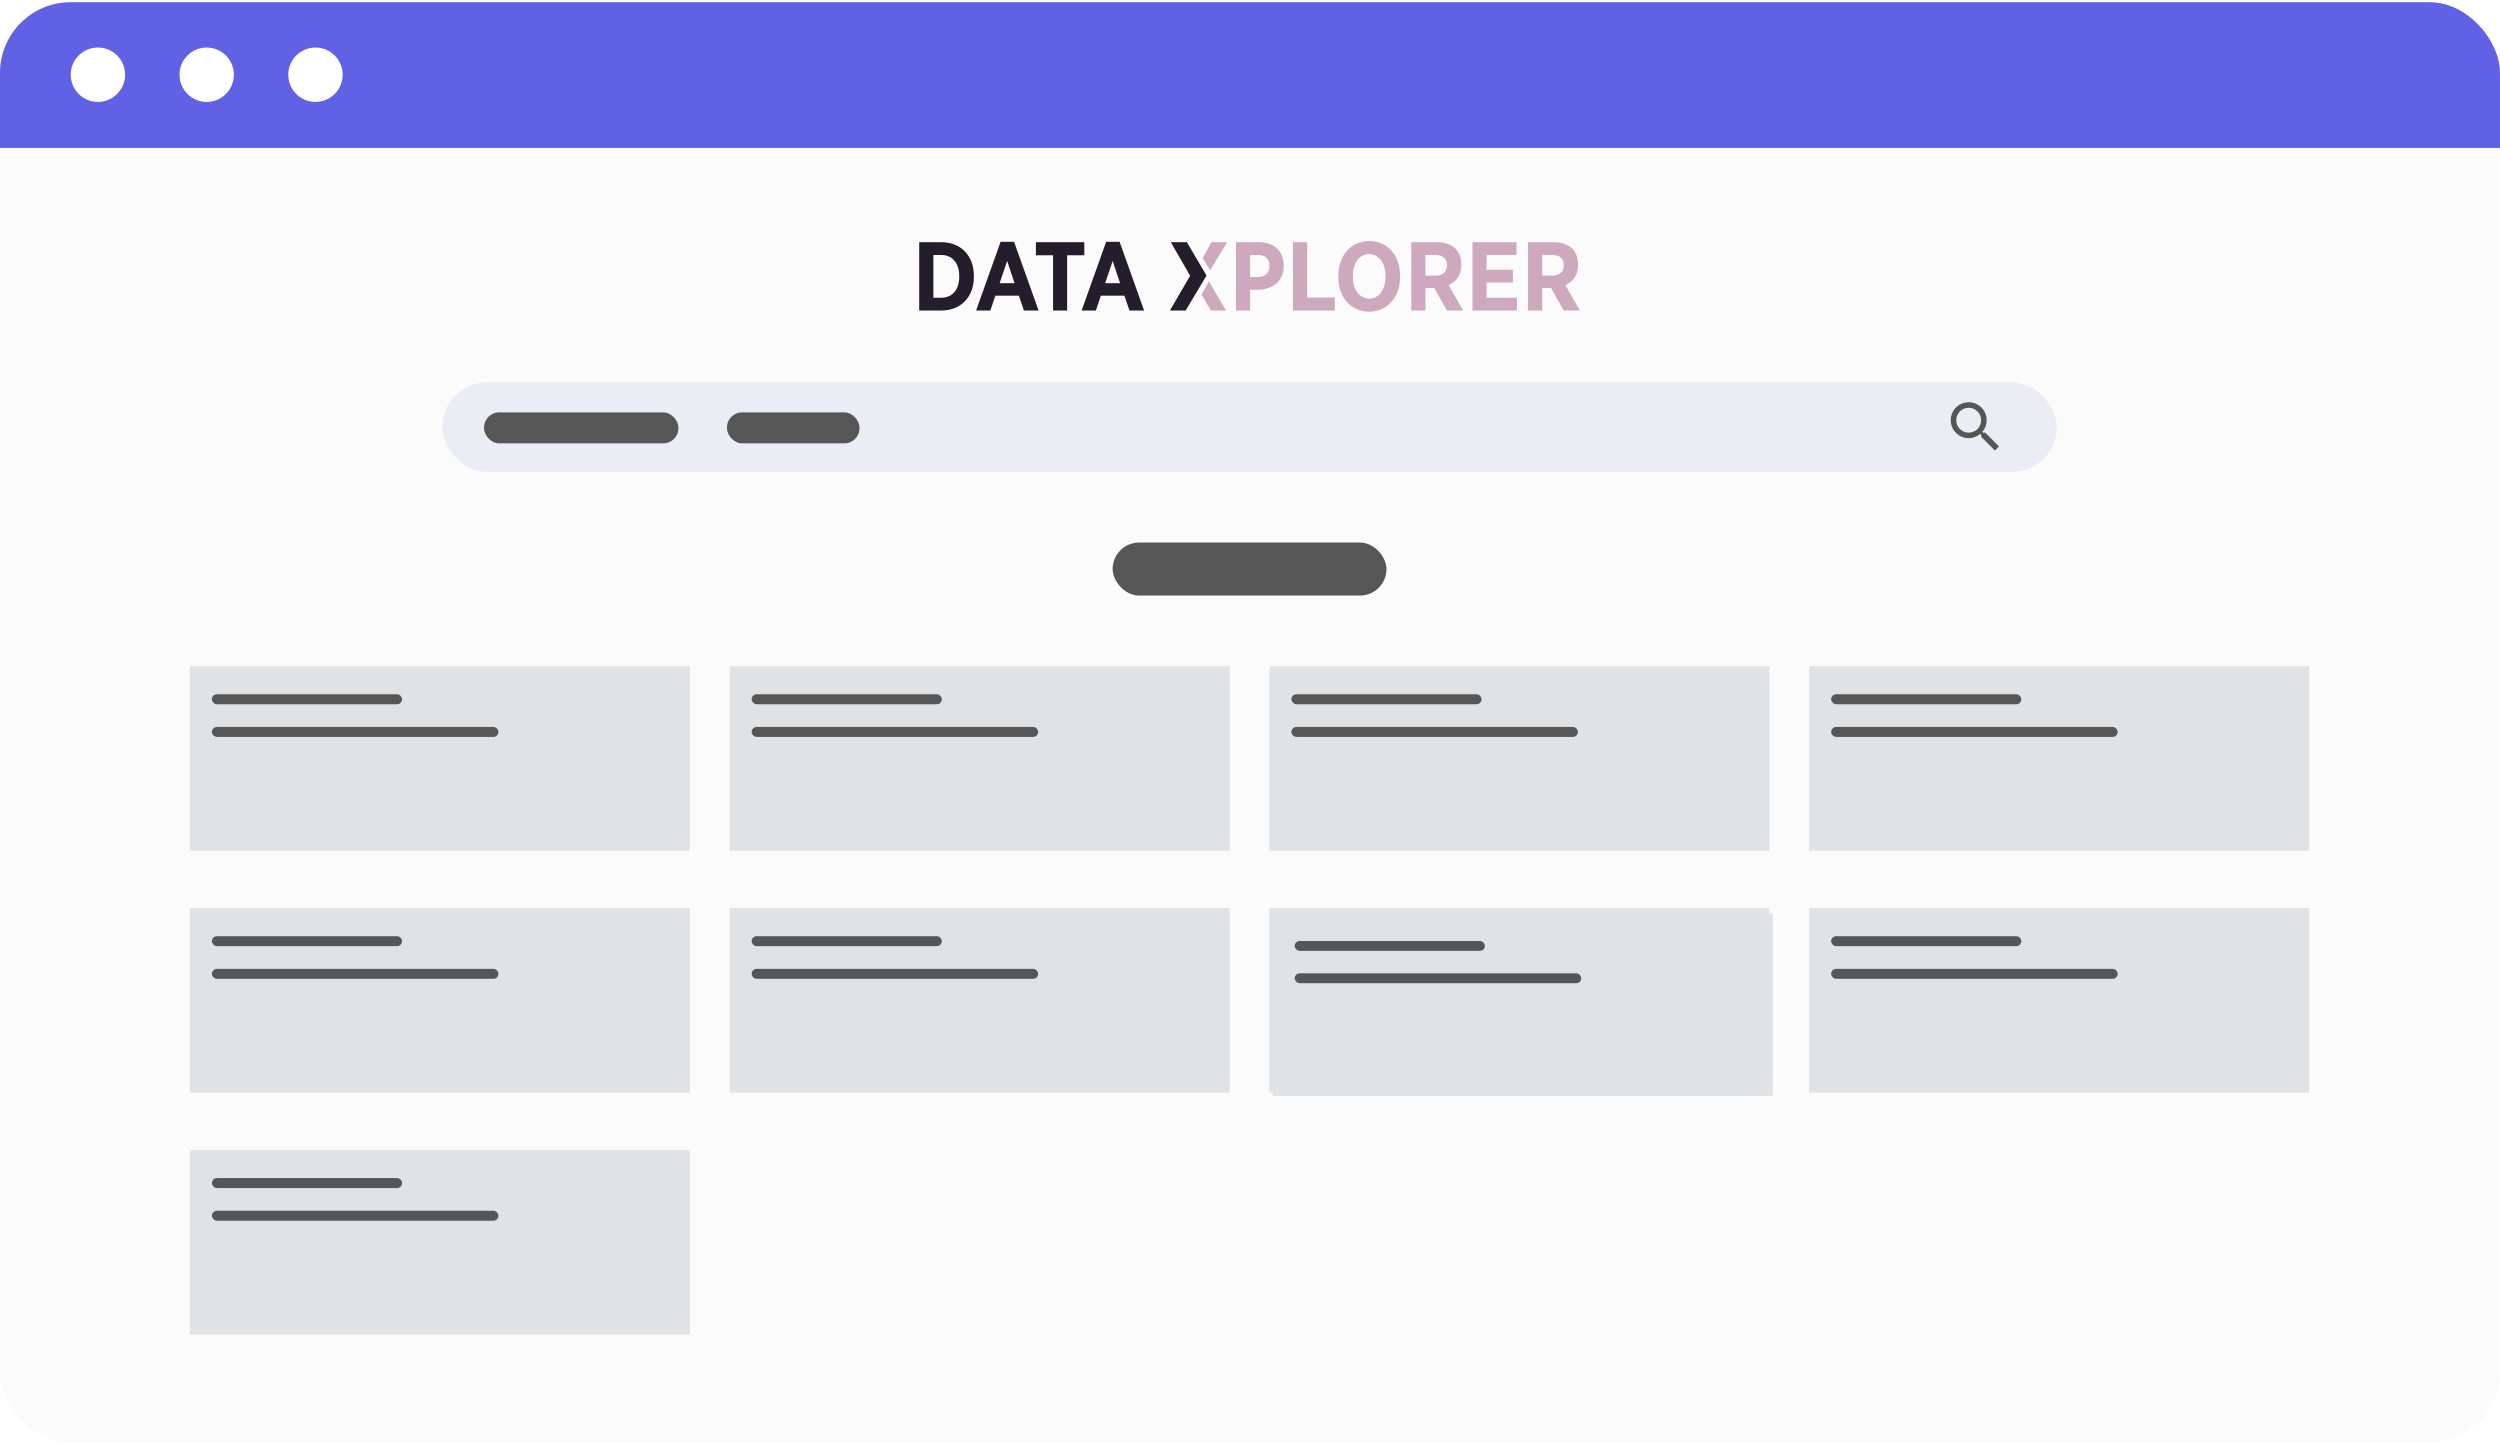 <svg width="566" height="327" viewBox="0 0 566 327" fill="none" xmlns="http://www.w3.org/2000/svg">
<g clip-path="url(#clip0_23816_1581)">
<rect y="0.5" width="566" height="326" rx="16" fill="#FBFBFB"/>
<path d="M273.968 61.186L277.836 54.833H275.626H274.245L272.311 58.424L273.968 61.186Z" fill="#CEA8BC"/>
<path d="M272.035 66.711L274.134 70.302H276.178H277.56L273.692 63.673L272.035 66.711Z" fill="#CEA8BC"/>
<path d="M208.112 70.302V54.833H213.107C217.593 54.833 220.488 57.927 220.488 62.457V62.656C220.488 67.186 217.593 70.302 213.107 70.302H208.112ZM213.084 57.728H211.316V67.407H213.084C215.515 67.407 217.173 65.706 217.173 62.634V62.523C217.173 59.452 215.515 57.728 213.084 57.728Z" fill="#231D2C"/>
<path d="M220.99 70.302L226.537 54.744H229.587L235.134 70.302H231.819L230.67 66.943H225.344L224.217 70.302H220.99ZM226.316 64.115H229.698L228.018 59.076L226.316 64.115Z" fill="#231D2C"/>
<path d="M238.417 70.302V57.794H234.528V54.833H245.489V57.794H241.599V70.302H238.417Z" fill="#231D2C"/>
<path d="M244.881 70.302L250.428 54.744H253.478L259.025 70.302H255.71L254.561 66.943H249.235L248.108 70.302H244.881ZM250.207 64.115H253.588L251.909 59.076L250.207 64.115Z" fill="#231D2C"/>
<path d="M273.156 62.391L268.427 70.302H264.869L269.444 62.435L265.068 54.833H268.714L273.156 62.391Z" fill="#231D2C"/>
<path fill-rule="evenodd" clip-rule="evenodd" d="M279.827 70.302V54.833H284.977C288.446 54.833 290.634 56.844 290.634 60.137V60.181C290.634 63.739 288.093 65.529 284.844 65.595H283.032V70.302H279.827ZM284.822 62.722H283.032V57.728H284.778C286.479 57.728 287.407 58.612 287.407 60.225V60.247C287.407 61.684 286.479 62.722 284.822 62.722Z" fill="#CEA8BC"/>
<path d="M292.733 70.302V54.833H295.938V67.363H302.192V70.302H292.733Z" fill="#CEA8BC"/>
<path fill-rule="evenodd" clip-rule="evenodd" d="M309.976 70.568C305.866 70.568 302.993 67.341 302.993 62.722V62.457C302.993 57.816 305.91 54.568 309.998 54.568C314.109 54.568 316.982 57.794 316.982 62.413V62.678C316.982 67.297 314.065 70.568 309.976 70.568ZM313.667 62.656C313.667 65.706 312.142 67.606 309.998 67.606C307.855 67.606 306.286 65.684 306.286 62.634V62.479C306.286 59.429 307.811 57.529 309.976 57.529C312.12 57.529 313.667 59.452 313.667 62.501V62.656Z" fill="#CEA8BC"/>
<path fill-rule="evenodd" clip-rule="evenodd" d="M319.516 70.302V54.833H325.328C327.118 54.833 328.554 55.341 329.527 56.313C330.367 57.153 330.831 58.369 330.831 59.894V59.982C330.831 62.325 329.659 63.805 327.958 64.557L331.251 70.302H327.582L324.731 65.22H322.72V70.302H319.516ZM325.085 62.391H322.72V57.728H325.018C326.654 57.728 327.604 58.501 327.604 60.048V60.07C327.604 61.463 326.72 62.391 325.085 62.391Z" fill="#CEA8BC"/>
<path d="M333.371 70.302V54.833H343.338V57.728H336.553V61.065H342.52V63.96H336.553V67.407H343.426V70.302H333.371Z" fill="#CEA8BC"/>
<path fill-rule="evenodd" clip-rule="evenodd" d="M345.953 70.302V54.833H351.765C353.555 54.833 354.992 55.341 355.964 56.313C356.804 57.153 357.268 58.369 357.268 59.894V59.982C357.268 62.325 356.097 63.805 354.395 64.557L357.688 70.302H354.019L351.169 65.22H349.157V70.302H345.953ZM351.522 62.391H349.157V57.728H351.456C353.091 57.728 354.041 58.501 354.041 60.048V60.07C354.041 61.463 353.157 62.391 351.522 62.391Z" fill="#CEA8BC"/>
<rect x="100.137" y="86.568" width="365.527" height="20.265" rx="10.133" fill="#EAEDF3"/>
<rect x="109.588" y="93.371" width="44" height="7" rx="3.408" fill="#565656"/>
<rect x="164.588" y="93.371" width="30" height="7" rx="3.408" fill="#565656"/>
<g clip-path="url(#clip1_23816_1581)">
<path d="M449.464 97.951H448.97L448.795 97.782C449.408 97.069 449.777 96.144 449.777 95.137C449.777 92.891 447.957 91.071 445.711 91.071C443.466 91.071 441.646 92.891 441.646 95.137C441.646 97.382 443.466 99.202 445.711 99.202C446.718 99.202 447.644 98.833 448.357 98.22L448.526 98.395V98.889L451.653 102.011L452.585 101.079L449.464 97.951ZM445.711 97.951C444.154 97.951 442.897 96.694 442.897 95.137C442.897 93.579 444.154 92.322 445.711 92.322C447.269 92.322 448.526 93.579 448.526 95.137C448.526 96.694 447.269 97.951 445.711 97.951Z" fill="#565656"/>
</g>
<rect x="251.9" y="122.833" width="62" height="12" rx="6" fill="#565656"/>
<g filter="url(#filter0_d_23816_1581)">
<rect x="43" y="150.833" width="113.2" height="41.768" fill="#DFE3E6"/>
</g>
<rect x="47.972" y="157.182" width="43.056" height="2.257" rx="1.129" fill="#565656"/>
<rect x="47.972" y="164.58" width="64.871" height="2.257" rx="1.129" fill="#565656"/>
<g filter="url(#filter1_d_23816_1581)">
<rect x="165.2" y="150.833" width="113.2" height="41.768" fill="#DFE3E6"/>
</g>
<rect x="170.172" y="157.182" width="43.056" height="2.257" rx="1.129" fill="#565656"/>
<rect x="170.172" y="164.58" width="64.871" height="2.257" rx="1.129" fill="#565656"/>
<g filter="url(#filter2_d_23816_1581)">
<rect x="287.4" y="150.833" width="113.2" height="41.768" fill="#DFE3E6"/>
</g>
<rect x="292.372" y="157.182" width="43.056" height="2.257" rx="1.129" fill="#565656"/>
<rect x="292.372" y="164.58" width="64.871" height="2.257" rx="1.129" fill="#565656"/>
<g filter="url(#filter3_d_23816_1581)">
<rect x="409.6" y="150.833" width="113.2" height="41.768" fill="#DFE3E6"/>
</g>
<rect x="414.572" y="157.182" width="43.056" height="2.257" rx="1.129" fill="#565656"/>
<rect x="414.572" y="164.58" width="64.871" height="2.257" rx="1.129" fill="#565656"/>
<g filter="url(#filter4_d_23816_1581)">
<rect x="43" y="205.601" width="113.2" height="41.768" fill="#DFE3E6"/>
</g>
<rect x="47.972" y="211.95" width="43.056" height="2.257" rx="1.129" fill="#565656"/>
<rect x="47.972" y="219.349" width="64.871" height="2.257" rx="1.129" fill="#565656"/>
<g filter="url(#filter5_d_23816_1581)">
<rect x="165.2" y="205.601" width="113.2" height="41.768" fill="#DFE3E6"/>
</g>
<rect x="170.172" y="211.95" width="43.056" height="2.257" rx="1.129" fill="#565656"/>
<rect x="170.172" y="219.349" width="64.871" height="2.257" rx="1.129" fill="#565656"/>
<g filter="url(#filter6_d_23816_1581)">
<rect x="287.4" y="205.601" width="113.2" height="41.768" fill="#DFE3E6"/>
</g>
<rect x="292.372" y="211.95" width="43.056" height="2.257" rx="1.129" fill="#565656"/>
<rect x="292.372" y="219.349" width="64.871" height="2.257" rx="1.129" fill="#565656"/>
<g filter="url(#filter7_d_23816_1581)">
<rect x="409.6" y="205.601" width="113.2" height="41.768" fill="#DFE3E6"/>
</g>
<rect x="414.572" y="211.95" width="43.056" height="2.257" rx="1.129" fill="#565656"/>
<rect x="414.572" y="219.349" width="64.871" height="2.257" rx="1.129" fill="#565656"/>
<g filter="url(#filter8_d_23816_1581)">
<rect x="43" y="260.369" width="113.2" height="41.768" fill="#DFE3E6"/>
</g>
<rect x="47.972" y="266.718" width="43.056" height="2.257" rx="1.129" fill="#565656"/>
<rect x="47.972" y="274.117" width="64.871" height="2.257" rx="1.129" fill="#565656"/>
<g filter="url(#filter9_d_23816_1581)">
<rect x="288.146" y="206.754" width="113.2" height="41.347" fill="#DFE3E6"/>
</g>
<rect x="293.117" y="213.038" width="43.056" height="2.234" rx="1.117" fill="#565656"/>
<rect x="293.117" y="220.362" width="64.871" height="2.234" rx="1.117" fill="#565656"/>
<rect y="0.5" width="566" height="33" fill="#6061E5"/>
<circle cx="22.165" cy="16.918" r="6.157" fill="white"/>
<circle cx="46.791" cy="16.918" r="6.157" fill="white"/>
<circle cx="71.418" cy="16.918" r="6.157" fill="white"/>
</g>
<defs>
<filter id="filter0_d_23816_1581" x="39.655" y="147.488" width="119.889" height="48.458" filterUnits="userSpaceOnUse" color-interpolation-filters="sRGB">
<feFlood flood-opacity="0" result="BackgroundImageFix"/>
<feColorMatrix in="SourceAlpha" type="matrix" values="0 0 0 0 0 0 0 0 0 0 0 0 0 0 0 0 0 0 127 0" result="hardAlpha"/>
<feOffset/>
<feGaussianBlur stdDeviation="1.672"/>
<feColorMatrix type="matrix" values="0 0 0 0 0.596 0 0 0 0 0.631 0 0 0 0 0.667 0 0 0 0.05 0"/>
<feBlend mode="multiply" in2="BackgroundImageFix" result="effect1_dropShadow_23816_1581"/>
<feBlend mode="normal" in="SourceGraphic" in2="effect1_dropShadow_23816_1581" result="shape"/>
</filter>
<filter id="filter1_d_23816_1581" x="161.855" y="147.488" width="119.889" height="48.458" filterUnits="userSpaceOnUse" color-interpolation-filters="sRGB">
<feFlood flood-opacity="0" result="BackgroundImageFix"/>
<feColorMatrix in="SourceAlpha" type="matrix" values="0 0 0 0 0 0 0 0 0 0 0 0 0 0 0 0 0 0 127 0" result="hardAlpha"/>
<feOffset/>
<feGaussianBlur stdDeviation="1.672"/>
<feColorMatrix type="matrix" values="0 0 0 0 0.596 0 0 0 0 0.631 0 0 0 0 0.667 0 0 0 0.05 0"/>
<feBlend mode="multiply" in2="BackgroundImageFix" result="effect1_dropShadow_23816_1581"/>
<feBlend mode="normal" in="SourceGraphic" in2="effect1_dropShadow_23816_1581" result="shape"/>
</filter>
<filter id="filter2_d_23816_1581" x="284.055" y="147.488" width="119.889" height="48.458" filterUnits="userSpaceOnUse" color-interpolation-filters="sRGB">
<feFlood flood-opacity="0" result="BackgroundImageFix"/>
<feColorMatrix in="SourceAlpha" type="matrix" values="0 0 0 0 0 0 0 0 0 0 0 0 0 0 0 0 0 0 127 0" result="hardAlpha"/>
<feOffset/>
<feGaussianBlur stdDeviation="1.672"/>
<feColorMatrix type="matrix" values="0 0 0 0 0.596 0 0 0 0 0.631 0 0 0 0 0.667 0 0 0 0.05 0"/>
<feBlend mode="multiply" in2="BackgroundImageFix" result="effect1_dropShadow_23816_1581"/>
<feBlend mode="normal" in="SourceGraphic" in2="effect1_dropShadow_23816_1581" result="shape"/>
</filter>
<filter id="filter3_d_23816_1581" x="406.255" y="147.488" width="119.889" height="48.458" filterUnits="userSpaceOnUse" color-interpolation-filters="sRGB">
<feFlood flood-opacity="0" result="BackgroundImageFix"/>
<feColorMatrix in="SourceAlpha" type="matrix" values="0 0 0 0 0 0 0 0 0 0 0 0 0 0 0 0 0 0 127 0" result="hardAlpha"/>
<feOffset/>
<feGaussianBlur stdDeviation="1.672"/>
<feColorMatrix type="matrix" values="0 0 0 0 0.596 0 0 0 0 0.631 0 0 0 0 0.667 0 0 0 0.05 0"/>
<feBlend mode="multiply" in2="BackgroundImageFix" result="effect1_dropShadow_23816_1581"/>
<feBlend mode="normal" in="SourceGraphic" in2="effect1_dropShadow_23816_1581" result="shape"/>
</filter>
<filter id="filter4_d_23816_1581" x="39.655" y="202.257" width="119.889" height="48.458" filterUnits="userSpaceOnUse" color-interpolation-filters="sRGB">
<feFlood flood-opacity="0" result="BackgroundImageFix"/>
<feColorMatrix in="SourceAlpha" type="matrix" values="0 0 0 0 0 0 0 0 0 0 0 0 0 0 0 0 0 0 127 0" result="hardAlpha"/>
<feOffset/>
<feGaussianBlur stdDeviation="1.672"/>
<feColorMatrix type="matrix" values="0 0 0 0 0.596 0 0 0 0 0.631 0 0 0 0 0.667 0 0 0 0.05 0"/>
<feBlend mode="multiply" in2="BackgroundImageFix" result="effect1_dropShadow_23816_1581"/>
<feBlend mode="normal" in="SourceGraphic" in2="effect1_dropShadow_23816_1581" result="shape"/>
</filter>
<filter id="filter5_d_23816_1581" x="161.855" y="202.257" width="119.889" height="48.458" filterUnits="userSpaceOnUse" color-interpolation-filters="sRGB">
<feFlood flood-opacity="0" result="BackgroundImageFix"/>
<feColorMatrix in="SourceAlpha" type="matrix" values="0 0 0 0 0 0 0 0 0 0 0 0 0 0 0 0 0 0 127 0" result="hardAlpha"/>
<feOffset/>
<feGaussianBlur stdDeviation="1.672"/>
<feColorMatrix type="matrix" values="0 0 0 0 0.596 0 0 0 0 0.631 0 0 0 0 0.667 0 0 0 0.05 0"/>
<feBlend mode="multiply" in2="BackgroundImageFix" result="effect1_dropShadow_23816_1581"/>
<feBlend mode="normal" in="SourceGraphic" in2="effect1_dropShadow_23816_1581" result="shape"/>
</filter>
<filter id="filter6_d_23816_1581" x="284.055" y="202.257" width="119.889" height="48.458" filterUnits="userSpaceOnUse" color-interpolation-filters="sRGB">
<feFlood flood-opacity="0" result="BackgroundImageFix"/>
<feColorMatrix in="SourceAlpha" type="matrix" values="0 0 0 0 0 0 0 0 0 0 0 0 0 0 0 0 0 0 127 0" result="hardAlpha"/>
<feOffset/>
<feGaussianBlur stdDeviation="1.672"/>
<feColorMatrix type="matrix" values="0 0 0 0 0.596 0 0 0 0 0.631 0 0 0 0 0.667 0 0 0 0.05 0"/>
<feBlend mode="multiply" in2="BackgroundImageFix" result="effect1_dropShadow_23816_1581"/>
<feBlend mode="normal" in="SourceGraphic" in2="effect1_dropShadow_23816_1581" result="shape"/>
</filter>
<filter id="filter7_d_23816_1581" x="406.255" y="202.257" width="119.889" height="48.458" filterUnits="userSpaceOnUse" color-interpolation-filters="sRGB">
<feFlood flood-opacity="0" result="BackgroundImageFix"/>
<feColorMatrix in="SourceAlpha" type="matrix" values="0 0 0 0 0 0 0 0 0 0 0 0 0 0 0 0 0 0 127 0" result="hardAlpha"/>
<feOffset/>
<feGaussianBlur stdDeviation="1.672"/>
<feColorMatrix type="matrix" values="0 0 0 0 0.596 0 0 0 0 0.631 0 0 0 0 0.667 0 0 0 0.05 0"/>
<feBlend mode="multiply" in2="BackgroundImageFix" result="effect1_dropShadow_23816_1581"/>
<feBlend mode="normal" in="SourceGraphic" in2="effect1_dropShadow_23816_1581" result="shape"/>
</filter>
<filter id="filter8_d_23816_1581" x="39.655" y="257.025" width="119.889" height="48.458" filterUnits="userSpaceOnUse" color-interpolation-filters="sRGB">
<feFlood flood-opacity="0" result="BackgroundImageFix"/>
<feColorMatrix in="SourceAlpha" type="matrix" values="0 0 0 0 0 0 0 0 0 0 0 0 0 0 0 0 0 0 127 0" result="hardAlpha"/>
<feOffset/>
<feGaussianBlur stdDeviation="1.672"/>
<feColorMatrix type="matrix" values="0 0 0 0 0.596 0 0 0 0 0.631 0 0 0 0 0.667 0 0 0 0.05 0"/>
<feBlend mode="multiply" in2="BackgroundImageFix" result="effect1_dropShadow_23816_1581"/>
<feBlend mode="normal" in="SourceGraphic" in2="effect1_dropShadow_23816_1581" result="shape"/>
</filter>
<filter id="filter9_d_23816_1581" x="284.801" y="203.409" width="119.889" height="48.036" filterUnits="userSpaceOnUse" color-interpolation-filters="sRGB">
<feFlood flood-opacity="0" result="BackgroundImageFix"/>
<feColorMatrix in="SourceAlpha" type="matrix" values="0 0 0 0 0 0 0 0 0 0 0 0 0 0 0 0 0 0 127 0" result="hardAlpha"/>
<feOffset/>
<feGaussianBlur stdDeviation="1.672"/>
<feColorMatrix type="matrix" values="0 0 0 0 0.596 0 0 0 0 0.631 0 0 0 0 0.667 0 0 0 0.05 0"/>
<feBlend mode="multiply" in2="BackgroundImageFix" result="effect1_dropShadow_23816_1581"/>
<feBlend mode="normal" in="SourceGraphic" in2="effect1_dropShadow_23816_1581" result="shape"/>
</filter>
<clipPath id="clip0_23816_1581">
<rect y="0.5" width="566" height="326" rx="16" fill="white"/>
</clipPath>
<clipPath id="clip1_23816_1581">
<rect width="15.011" height="15.011" fill="white" transform="translate(439.769 89.195)"/>
</clipPath>
</defs>
</svg>
